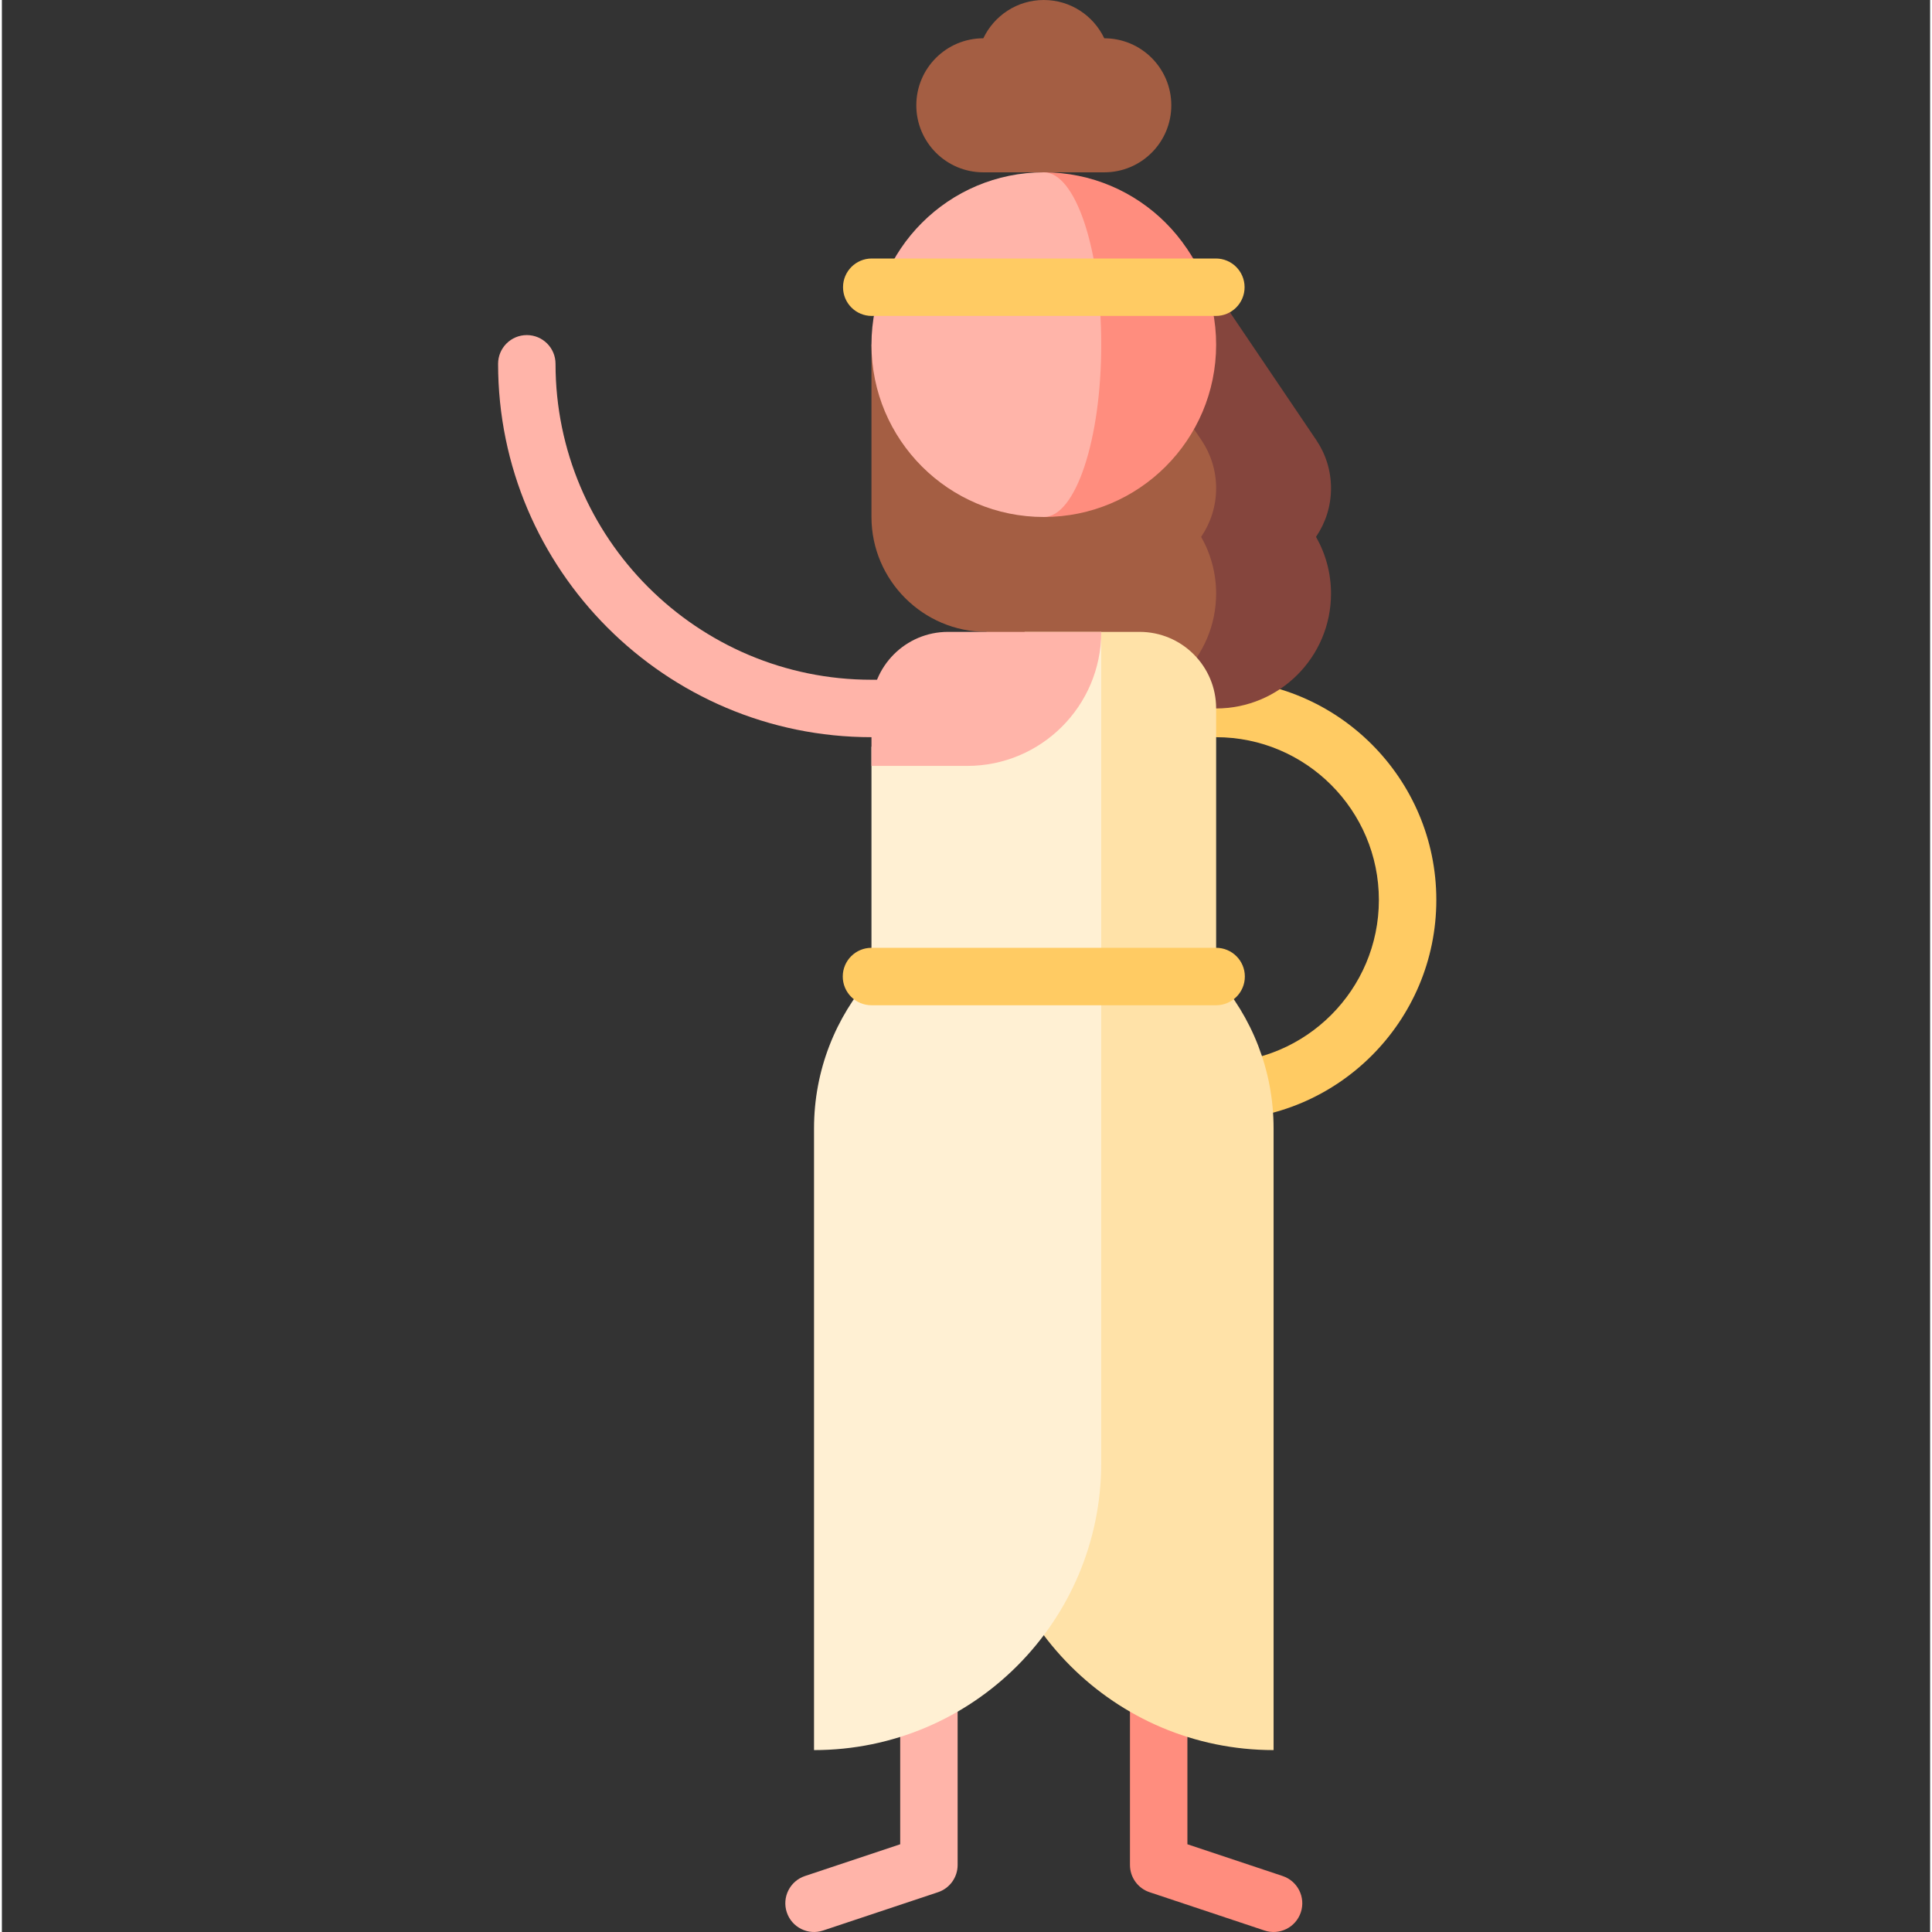 <svg height="511pt" viewBox="-131 0 511 512" width="511pt" xmlns="http://www.w3.org/2000/svg"><rect x="-131" y="0" width="511" height="512" fill="#333333" stroke="none"/><path d="m190.789 180.141h-46.684v15.223h46.684c23.781 0 43.129 19.348 43.129 43.129 0 23.785-19.348 43.133-43.129 43.133h-46.684v15.223h46.684c32.176 0 58.352-26.176 58.352-58.355 0-32.176-26.176-58.352-58.352-58.352zm0 0" fill="#ffcb63"/><path d="m107.062 289.238v199.512l-25.242 8.414c-3.988 1.332-6.141 5.641-4.812 9.629 1.328 3.988 5.641 6.145 9.625 4.812l30.445-10.148c3.109-1.035 5.203-3.941 5.203-7.219v-205zm0 0" fill="#ffb4a9"/><path d="m183.176 289.238v199.512l25.238 8.414c3.988 1.332 6.145 5.641 4.816 9.629s-5.641 6.145-9.629 4.812l-30.445-10.148c-3.105-1.035-5.203-3.941-5.203-7.219v-205zm0 0" fill="#ff8d7e"/><path d="m99.449 180.141c-46.168 0-83.727-37.562-83.727-83.727 0-4.207-3.406-7.613-7.609-7.613-4.207 0-7.613 3.406-7.613 7.613 0 54.559 44.387 98.949 98.949 98.949h45.672v-15.223zm0 0" fill="#ffb4a9"/><path d="m221.234 129.395c0-4.73-1.438-9.125-3.902-12.77l-34.348-50.824h-30.445l7.801 121.949h30.449c16.812 0 30.445-13.629 30.445-30.445 0-5.469-1.453-10.602-3.977-15.035 2.508-3.668 3.977-8.098 3.977-12.875zm0 0" fill="#85453d"/><path d="m190.789 129.395c0-4.73-1.441-9.125-3.902-12.77l-34.348-50.824-53.09 25.539v45.668c0 16.746 13.699 30.445 30.445 30.445l30.445 20.297c16.816 0 30.449-13.629 30.449-30.445 0-5.469-1.453-10.602-3.977-15.035 2.508-3.668 3.977-8.098 3.977-12.875zm0 0" fill="#a45e43"/><path d="m170.488 167.453h-30.445l-10.148 121.785h60.895v-101.488c0-11.211-9.09-20.297-20.301-20.297zm0 0" fill="#ffe2a8"/><path d="m161.145 10.148c-2.852-5.996-8.945-10.148-16.027-10.148-7.078 0-13.172 4.152-16.027 10.148-9.809 0-17.758 7.953-17.758 17.762s7.949 17.758 17.758 17.758h32.055c9.809 0 17.762-7.949 17.762-17.758s-7.953-17.762-17.762-17.762zm0 0" fill="#a45e43"/><path d="m160.34 289.238h-60.891v-91.34l60.891-30.445zm0 0" fill="#fff0d3"/><path d="m119.746 167.453c-11.211 0-20.297 9.086-20.297 20.297v15.223h25.371c19.617 0 35.52-15.902 35.52-35.52zm0 0" fill="#ffb4a9"/><path d="m190.789 258.789c9.465 10.734 15.223 24.82 15.223 40.258v164.746c-42.039 0-76.117-34.078-76.117-76.113 0-42.039 0-128.891 0-128.891zm0 0" fill="#ffe2a8"/><path d="m99.449 258.789c-9.469 10.734-15.223 24.82-15.223 40.258v164.746c42.035 0 76.113-34.078 76.113-76.113 0-42.039 0-128.891 0-128.891zm0 0" fill="#fff0d3"/><path d="m145.117 45.668v91.34c25.223 0 45.672-20.449 45.672-45.668 0-25.223-20.449-45.672-45.672-45.672zm0 0" fill="#ff8d7e"/><path d="m160.34 91.34c0-25.223-6.812-45.672-15.223-45.672-25.223 0-45.668 20.449-45.668 45.672 0 25.219 20.445 45.668 45.668 45.668 8.41 0 15.223-20.449 15.223-45.668zm0 0" fill="#ffb4a9"/><g fill="#ffcb63"><path d="m190.789 266.402h-91.34c-4.203 0-7.609-3.406-7.609-7.613 0-4.203 3.406-7.609 7.609-7.609h91.34c4.203 0 7.609 3.406 7.609 7.609 0 4.207-3.406 7.613-7.609 7.613zm0 0"/><path d="m190.715 83.727h-91.195c-4.203 0-7.609-3.406-7.609-7.613 0-4.203 3.406-7.609 7.609-7.609h91.195c4.207 0 7.613 3.406 7.613 7.609 0 4.207-3.406 7.613-7.613 7.613zm0 0"/></g></svg>